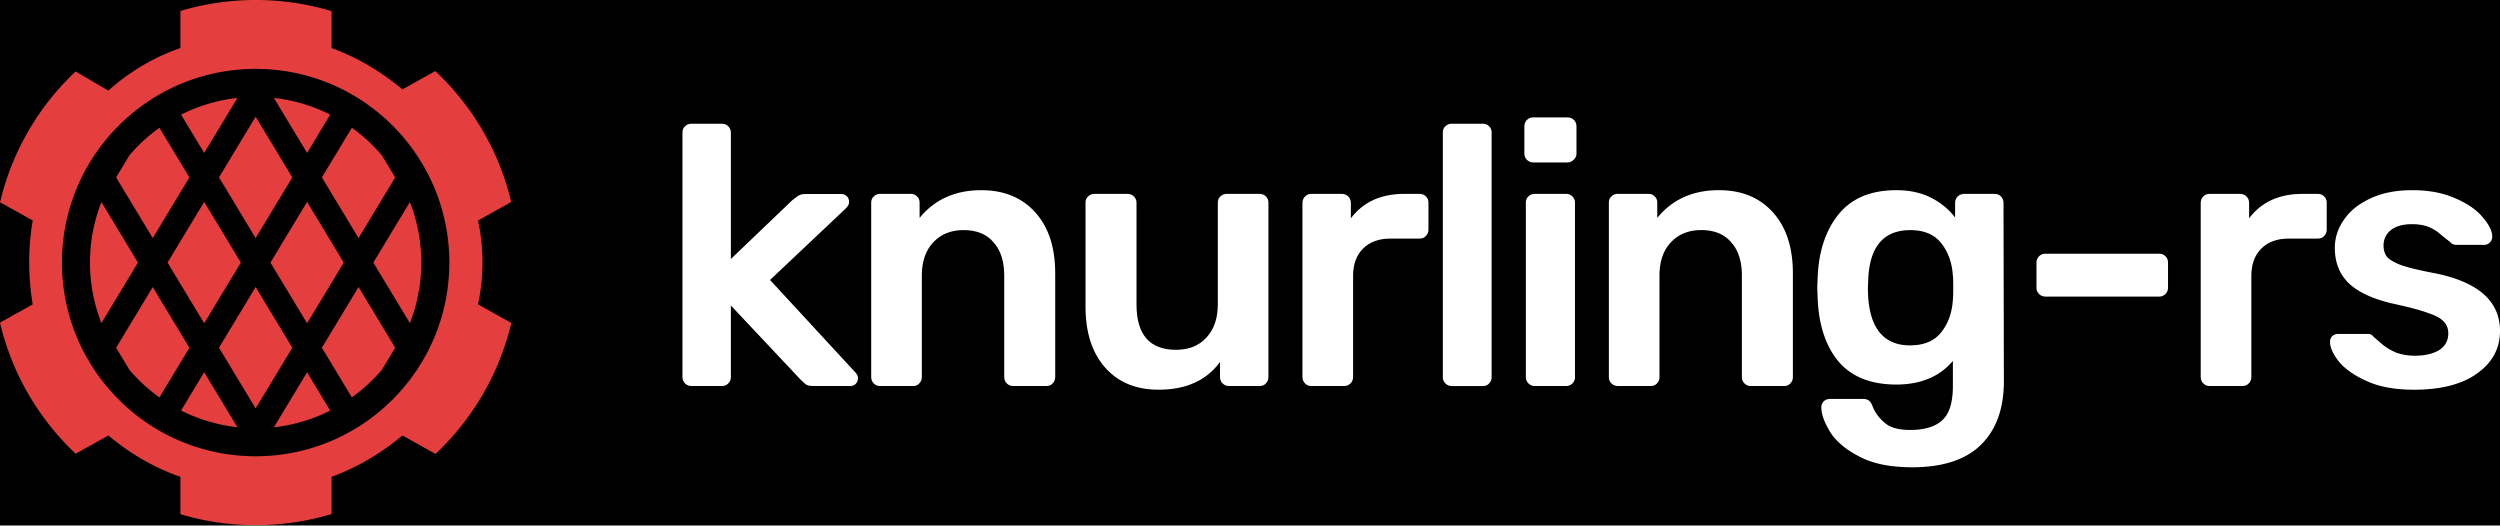 <svg xmlns="http://www.w3.org/2000/svg" xmlns:xlink="http://www.w3.org/1999/xlink" width="528" height="111" fill="none" xmlns:v="https://vecta.io/nano"><rect width="100%" height="100%" fill="#333333" stroke="none"/><path fill="#000" d="M0 0h528v110.913H0z"/><g fill="#fff"><path d="M146.008 81.527c-.52 0-.962-.182-1.326-.546s-.547-.806-.547-1.327V28c0-.572.182-1.014.547-1.327.364-.364.806-.546 1.326-.546h6.478c.52 0 .962.182 1.326.546s.547.806.547 1.327v26.7l12.955-12.4c.156-.104.4-.286.702-.546.364-.312.703-.52 1.015-.624s.702-.156 1.17-.156h7.414c.52 0 .937.156 1.25.468s.468.728.468 1.25c0 .468-.26.936-.78 1.405L162.63 59.13l17.872 19.355c.468.468.702.9.702 1.327 0 .52-.156.936-.468 1.25s-.702.468-1.17.468h-7.57c-.728 0-1.274-.078-1.64-.234-.312-.208-.728-.572-1.248-1.093l-14.75-15.686v15.14c0 .52-.182.963-.547 1.327s-.806.546-1.326.546h-6.478zm39.862 0c-.52 0-.963-.182-1.327-.546s-.546-.806-.546-1.327V42.818c0-.572.182-1.015.546-1.327.364-.364.807-.546 1.327-.546h6.477c.573 0 1.015.182 1.327.546.364.312.547.754.547 1.327v3.2c3.173-3.902 7.518-5.853 13.033-5.853 4.786 0 8.584 1.56 11.394 4.683s4.214 7.414 4.214 12.877v21.93c0 .52-.182.963-.546 1.327-.312.364-.755.546-1.327.546h-7.024c-.52 0-.962-.182-1.326-.546s-.547-.806-.547-1.327V58.192c0-3.018-.754-5.36-2.263-7.024-1.457-1.717-3.564-2.575-6.32-2.575-2.654 0-4.787.858-6.4 2.575s-2.42 4.058-2.42 7.024v21.462c0 .52-.182.963-.547 1.327-.312.364-.754.546-1.326.546h-6.946zm58.843.78c-4.787 0-8.56-1.56-11.316-4.683s-4.136-7.414-4.136-12.877v-21.93c0-.572.182-1.015.546-1.327.364-.364.806-.546 1.327-.546h7.023c.52 0 .963.182 1.327.546s.546.806.546 1.327V64.28c0 6.4 2.784 9.6 8.35 9.6 2.705 0 4.84-.858 6.4-2.575 1.613-1.717 2.42-4.058 2.42-7.024V42.818c0-.572.182-1.015.546-1.327.364-.364.806-.546 1.327-.546h6.945c.573 0 1.015.182 1.327.546.364.312.547.754.547 1.327v36.836c0 .52-.183.963-.547 1.327-.312.364-.754.546-1.327.546h-6.477c-.52 0-.963-.182-1.327-.546s-.546-.806-.546-1.327v-3.2c-2.862 3.902-7.18 5.853-12.955 5.853z"/><use xlink:href="#B"/><path d="M306.602 81.527c-.52 0-.963-.182-1.327-.546s-.546-.806-.546-1.327V28c0-.572.182-1.014.546-1.327.364-.364.806-.546 1.327-.546h6.555c.573 0 1.015.182 1.327.546.364.312.546.754.546 1.327v51.664c0 .52-.182.963-.546 1.327-.312.364-.754.546-1.327.546h-6.555zM323.82 34.3c-.52 0-.963-.182-1.327-.546s-.546-.806-.546-1.327V26.74c0-.572.182-1.04.546-1.405s.807-.546 1.327-.546H331c.572 0 1.04.182 1.404.546s.547.832.547 1.405v5.697c0 .52-.208.962-.625 1.327-.364.364-.806.546-1.326.546h-7.18zm.312 47.216c-.52 0-.963-.182-1.327-.546s-.546-.806-.546-1.327V42.818c0-.572.182-1.015.546-1.327.364-.364.807-.546 1.327-.546h6.634c.52 0 .962.182 1.326.546s.547.806.547 1.327v36.836c0 .52-.182.963-.547 1.327s-.806.546-1.326.546h-6.634zm17.532.001a1.81 1.81 0 0 1-1.327-.546 1.8 1.8 0 0 1-.546-1.327V42.818c0-.572.182-1.015.546-1.327a1.81 1.81 0 0 1 1.327-.546h6.478c.572 0 1.014.182 1.326.546.365.312.547.754.547 1.327v3.2c3.173-3.902 7.518-5.853 13.033-5.853 4.786 0 8.584 1.56 11.394 4.683s4.214 7.414 4.214 12.877v21.93c0 .52-.182.963-.546 1.327-.312.364-.755.546-1.327.546h-7.024c-.52 0-.962-.182-1.326-.546s-.547-.806-.547-1.327V58.192c0-3.018-.754-5.36-2.263-7.024-1.457-1.717-3.564-2.575-6.32-2.575-2.654 0-4.787.858-6.4 2.575s-2.42 4.058-2.42 7.024v21.462c0 .52-.182.963-.546 1.327-.313.364-.755.546-1.327.546h-6.946zm62.122 17.17c-4.63 0-8.377-.78-11.238-2.34-2.862-1.5-4.9-3.252-6.088-5.23s-1.795-3.668-1.795-5.073a1.81 1.81 0 0 1 .547-1.327c.364-.312.806-.468 1.326-.468h6.946c.468 0 .86.104 1.17.312.364.26.65.702.858 1.327a8.81 8.81 0 0 0 2.576 3.434c1.144 1 2.913 1.483 5.307 1.483 3.12 0 5.4-.702 6.867-2.107 1.457-1.353 2.186-3.746 2.186-7.18V76.22c-2.8 3.33-6.8 4.995-11.94 4.995-5.4 0-9.495-1.64-12.253-4.917-2.705-3.278-4.162-7.752-4.37-13.423l-.078-2.107.078-2.107c.208-5.567 1.7-10.04 4.448-13.423s6.816-5.073 12.175-5.073c2.758 0 5.177.52 7.258 1.56s3.798 2.445 5.15 4.214v-3.044c0-.572.182-1.04.546-1.405.416-.364.885-.546 1.405-.546h6.4c.52 0 .963.182 1.327.546s.546.833.546 1.405l.078 37.616c0 5.775-1.612 10.25-4.838 13.423s-8.1 4.76-14.594 4.76zm-.312-25.754c2.913 0 5.098-.937 6.555-2.8s2.263-4.162 2.42-6.868c.052-.416.078-1.25.078-2.497s-.026-2.08-.078-2.497c-.157-2.705-.963-4.995-2.42-6.868s-3.642-2.8-6.555-2.8c-5.62 0-8.585 3.434-8.897 10.302l-.078 1.873c0 8.116 3 12.175 8.975 12.175zm28.502-10.302c-.52 0-.963-.182-1.327-.546s-.546-.806-.546-1.327V55.46a1.81 1.81 0 0 1 .546-1.327 1.8 1.8 0 0 1 1.327-.546h24.037c.572 0 1.014.182 1.326.546.365.312.547.754.547 1.327v5.307c0 .52-.182.963-.547 1.327s-.806.546-1.326.546h-24.037z"/><use xlink:href="#B" x="189.713"/><path d="M509.816 82.307c-3.954 0-7.258-.598-9.91-1.795s-4.63-2.575-5.93-4.136c-1.25-1.613-1.873-2.992-1.873-4.136 0-.52.156-.937.468-1.25.364-.312.78-.468 1.248-.468h6.4c.416 0 .78.208 1.093.624.26.208.832.702 1.716 1.483.937.78 1.978 1.405 3.122 1.873 1.197.416 2.497.624 3.902.624 2.08 0 3.772-.4 5.073-1.17 1.3-.833 1.95-2.003 1.95-3.512 0-1.04-.312-1.873-.936-2.497-.573-.676-1.64-1.275-3.2-1.795-1.51-.572-3.798-1.197-6.868-1.873-4.422-.937-7.7-2.367-9.833-4.292-2.08-1.925-3.122-4.474-3.122-7.648 0-2.08.624-4.032 1.873-5.853 1.25-1.873 3.096-3.382 5.54-4.526 2.497-1.197 5.463-1.795 8.897-1.795 3.538 0 6.58.572 9.13 1.717 2.55 1.093 4.474 2.42 5.775 3.98 1.353 1.56 2.03 2.94 2.03 4.136 0 .468-.182.885-.546 1.25-.312.312-.703.468-1.17.468h-5.853c-.572 0-1.015-.208-1.327-.624-.364-.26-.962-.728-1.795-1.405-.78-.728-1.665-1.3-2.653-1.717s-2.185-.624-3.6-.624c-1.925 0-3.408.416-4.448 1.25a3.99 3.99 0 0 0-1.561 3.278c0 .937.234 1.717.702 2.34.52.624 1.535 1.223 3.044 1.795 1.51.52 3.772 1.067 6.79 1.64C523.317 59.467 528 63.55 528 69.9c0 3.694-1.613 6.686-4.84 8.975-3.173 2.29-7.622 3.434-13.345 3.434z"/></g><g fill="#e53e3e"><path d="M43.126 78.614l7.016 11.615A34.75 34.75 0 0 1 38.241 86.7l4.885-8.086zm26.792 7.998l-.175.1-4.885-8.086-7.016 11.615a34.75 34.75 0 0 0 12.076-3.618zM80.986 77.7l-.332.396 2.814-4.66-7.744-12.82-7.744 12.82 6.335 10.487a35.18 35.18 0 0 0 6.671-6.225zm-19.25-4.264l-7.744-12.82-7.744 12.82 7.744 12.82 7.744-12.82zM33.67 83.933l6.335-10.487-7.744-12.82-7.744 12.82 2.814 4.66a35.18 35.18 0 0 0 6.339 5.829zm4.57-59.72l4.885 8.086 7.016-11.615a34.75 34.75 0 0 0-11.901 3.529zm19.602-3.53l7.016 11.615 4.885-8.086a34.75 34.75 0 0 0-11.901-3.529zm16.474 6.297L67.98 37.467l7.744 12.82 7.744-12.82-2.814-4.66c-1.864-2.192-3.993-4.15-6.34-5.828zM46.248 37.467l7.744-12.82 7.744 12.82-7.744 12.82-7.744-12.82zm-18.918-4.66l-2.814 4.66 7.744 12.82 7.744-12.82L33.67 26.98c-2.345 1.677-4.475 3.636-6.34 5.828zm-5.913 35.428l7.72-12.78-7.72-12.78c-1.554 3.96-2.408 8.27-2.408 12.78s.854 8.82 2.408 12.78zm65.15.001c1.554-3.96 2.408-8.27 2.408-12.78 0-4.528-.86-8.855-2.426-12.827l.018.047-7.72 12.78 7.72 12.78zm-29.452-12.78l7.744-12.82 7.744 12.82-7.744 12.82-7.744-12.82zm-6.244 0l-7.744-12.82-7.744 12.82 7.744 12.82 7.744-12.82z"/><path fill-rule="evenodd" d="M91.977 95.868c7.798-7.33 13.474-16.894 16.007-27.668l-7.02-3.918c1.247-5.987 1.247-11.725 0-17.712l7.007-3.91c-2.544-10.77-8.23-20.328-16.035-27.652l-6.938 3.872c-4.5-3.742-9.48-6.736-14.968-8.73V2.352C64.955.822 59.573 0 54 0c-5.527 0-10.864.808-15.902 2.313v7.833c-5.738 1.996-10.727 5-15.218 8.98l-6.92-4.024C8.192 22.428 2.54 31.97.013 42.717l6.9 3.852a52.77 52.77 0 0 0 0 17.712L0 68.14c2.522 10.778 8.187 20.346 15.976 27.686l6.904-3.853c4.49 3.742 9.48 6.736 15.218 8.732v7.895c5.037 1.505 10.375 2.314 15.902 2.314 5.574 0 10.955-.822 16.03-2.352v-7.857c5.488-1.996 10.478-5 14.968-8.732l6.98 3.896zm-37.985.495c22.592 0 40.907-18.315 40.907-40.907S76.584 14.55 53.992 14.55 13.085 32.864 13.085 55.456 31.4 96.363 53.992 96.363z"/></g><defs ><path id="B" d="M276.95 81.527c-.52 0-.963-.182-1.327-.546s-.546-.806-.546-1.327V42.896c0-.572.182-1.04.546-1.405s.807-.546 1.327-.546h6.4c.573 0 1.04.182 1.405.546s.546.833.546 1.405v3.2c2.602-3.434 6.348-5.15 11.24-5.15h3.277c.573 0 1.015.182 1.327.546.364.312.546.754.546 1.327v5.697c0 .52-.182.963-.546 1.327-.312.364-.754.546-1.327.546h-6.165c-2.445 0-4.37.702-5.775 2.107s-2.107 3.33-2.107 5.775v21.384c0 .52-.182.963-.547 1.327s-.806.546-1.326.546h-6.946z"/></defs></svg>